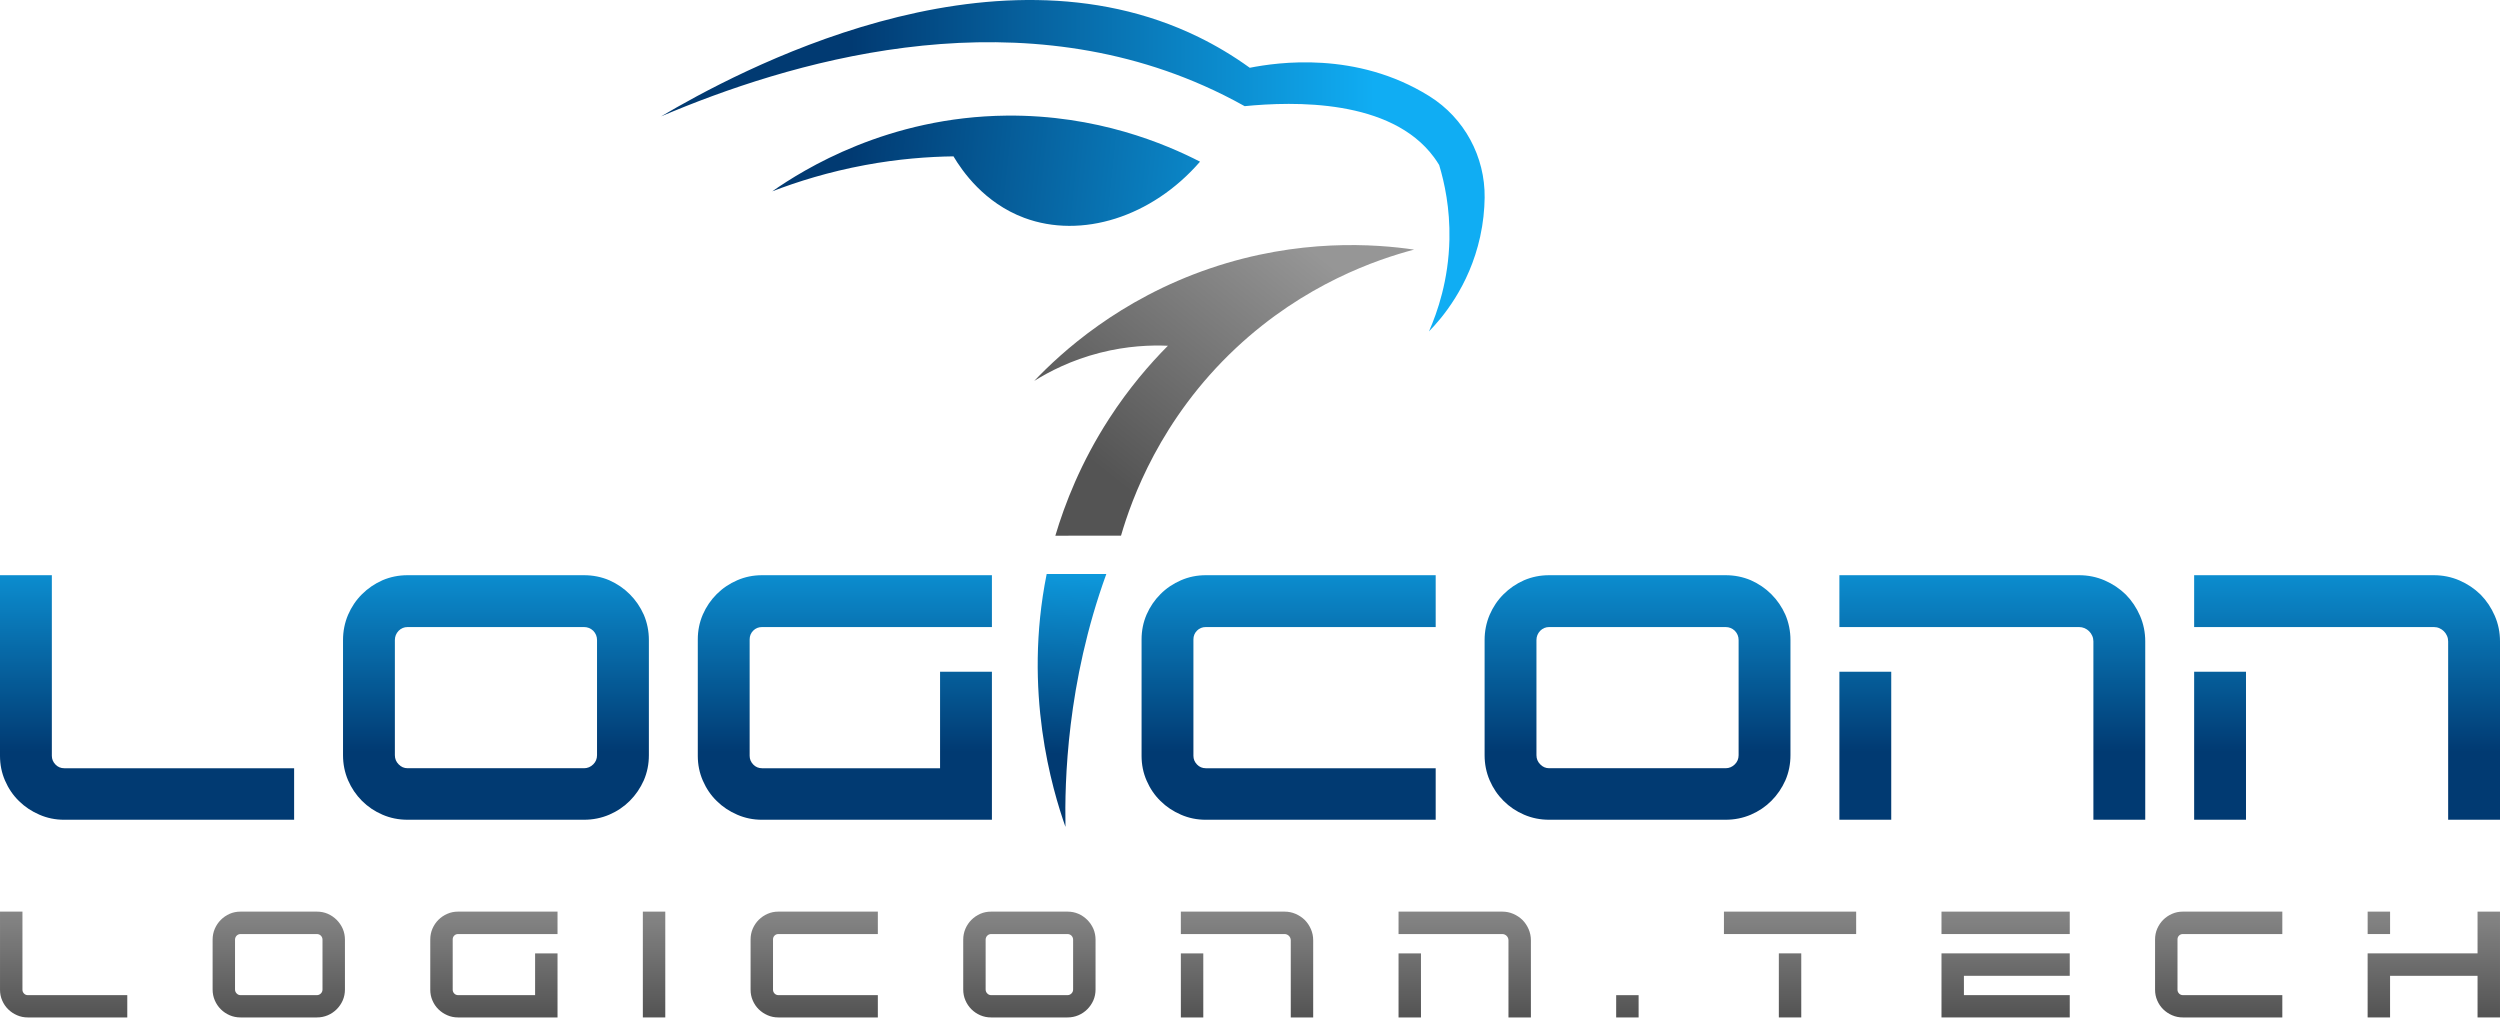 <svg width="196" height="80" viewBox="0 0 196 80" fill="none" xmlns="http://www.w3.org/2000/svg">
<path d="M9.979 79.767H2.179C1.881 79.767 1.601 79.711 1.339 79.596C1.073 79.481 0.842 79.326 0.643 79.131C0.444 78.935 0.286 78.705 0.173 78.439C0.058 78.177 0.001 77.897 0.001 77.599V71.471H1.76V77.599C1.76 77.709 1.8 77.807 1.881 77.892C1.962 77.977 2.061 78.019 2.179 78.019H9.979V79.767Z" fill="url(#paint0_linear_4309_112)"/>
<path d="M27.043 77.577C27.043 77.88 26.986 78.163 26.871 78.43C26.754 78.694 26.594 78.927 26.395 79.126C26.197 79.325 25.964 79.483 25.699 79.596C25.43 79.711 25.144 79.767 24.842 79.767H18.858C18.555 79.767 18.272 79.711 18.007 79.596C17.741 79.481 17.51 79.325 17.311 79.126C17.112 78.927 16.954 78.694 16.841 78.43C16.726 78.163 16.669 77.88 16.669 77.577V73.671C16.669 73.368 16.726 73.084 16.841 72.814C16.956 72.55 17.112 72.317 17.311 72.118C17.51 71.919 17.742 71.76 18.007 71.642C18.272 71.527 18.556 71.471 18.858 71.471H24.842C25.145 71.471 25.43 71.527 25.699 71.642C25.964 71.76 26.197 71.919 26.395 72.118C26.594 72.317 26.754 72.55 26.871 72.814C26.986 73.084 27.043 73.37 27.043 73.671V77.577ZM25.284 73.671C25.284 73.551 25.241 73.445 25.157 73.356C25.069 73.272 24.963 73.229 24.842 73.229H18.858C18.74 73.229 18.639 73.272 18.553 73.356C18.468 73.445 18.426 73.551 18.426 73.671V77.577C18.426 77.698 18.469 77.802 18.553 77.886C18.638 77.975 18.74 78.019 18.858 78.019H24.842C24.963 78.019 25.069 77.975 25.157 77.886C25.241 77.802 25.284 77.698 25.284 77.577V73.671Z" fill="url(#paint1_linear_4309_112)"/>
<path d="M43.71 79.767H35.911C35.612 79.767 35.333 79.711 35.071 79.596C34.804 79.481 34.573 79.326 34.374 79.131C34.175 78.935 34.018 78.705 33.905 78.439C33.79 78.177 33.733 77.897 33.733 77.599V73.65C33.733 73.352 33.79 73.069 33.905 72.804C34.019 72.542 34.175 72.311 34.374 72.112C34.573 71.913 34.806 71.757 35.071 71.642C35.333 71.527 35.612 71.471 35.911 71.471H43.71V73.229H35.911C35.793 73.229 35.694 73.27 35.612 73.35C35.531 73.431 35.492 73.531 35.492 73.648V77.597C35.492 77.707 35.531 77.805 35.612 77.891C35.694 77.975 35.793 78.018 35.911 78.018H41.952V74.744H43.71V79.767Z" fill="url(#paint2_linear_4309_112)"/>
<path d="M52.158 79.767H50.399V71.471H52.158V79.767Z" fill="url(#paint3_linear_4309_112)"/>
<path d="M68.823 79.767H61.024C60.725 79.767 60.445 79.711 60.183 79.596C59.917 79.481 59.686 79.326 59.487 79.131C59.288 78.935 59.13 78.705 59.017 78.439C58.903 78.177 58.846 77.897 58.846 77.599V73.65C58.846 73.352 58.903 73.069 59.017 72.804C59.132 72.542 59.288 72.311 59.487 72.112C59.686 71.913 59.919 71.757 60.183 71.642C60.445 71.527 60.725 71.471 61.024 71.471H68.823V73.229H61.024C60.906 73.229 60.806 73.27 60.725 73.35C60.644 73.431 60.604 73.531 60.604 73.648V77.597C60.604 77.707 60.644 77.805 60.725 77.891C60.806 77.975 60.906 78.018 61.024 78.018H68.823V79.767Z" fill="url(#paint4_linear_4309_112)"/>
<path d="M85.891 77.577C85.891 77.88 85.834 78.163 85.719 78.43C85.602 78.694 85.442 78.927 85.243 79.126C85.044 79.325 84.812 79.483 84.547 79.596C84.278 79.711 83.992 79.767 83.69 79.767H77.706C77.403 79.767 77.12 79.711 76.855 79.596C76.59 79.481 76.358 79.325 76.159 79.126C75.96 78.927 75.802 78.694 75.689 78.43C75.574 78.163 75.517 77.88 75.517 77.577V73.671C75.517 73.368 75.574 73.084 75.689 72.814C75.803 72.55 75.96 72.317 76.159 72.118C76.358 71.919 76.59 71.76 76.855 71.642C77.12 71.527 77.404 71.471 77.706 71.471H83.69C83.993 71.471 84.278 71.527 84.547 71.642C84.813 71.76 85.044 71.919 85.243 72.118C85.442 72.317 85.602 72.55 85.719 72.814C85.834 73.084 85.891 73.37 85.891 73.671V77.577ZM84.132 73.671C84.132 73.551 84.089 73.445 84.005 73.356C83.916 73.272 83.812 73.229 83.69 73.229H77.706C77.588 73.229 77.487 73.272 77.401 73.356C77.316 73.445 77.274 73.551 77.274 73.671V77.577C77.274 77.698 77.317 77.802 77.401 77.886C77.486 77.975 77.588 78.019 77.706 78.019H83.69C83.812 78.019 83.916 77.975 84.005 77.886C84.089 77.802 84.132 77.698 84.132 77.577V73.671Z" fill="url(#paint5_linear_4309_112)"/>
<path d="M102.954 79.767H101.196V73.716C101.196 73.65 101.182 73.587 101.157 73.528C101.131 73.469 101.096 73.418 101.052 73.373C101.008 73.329 100.955 73.293 100.897 73.267C100.838 73.241 100.775 73.229 100.709 73.229H92.578V71.471H100.709C101.015 71.471 101.304 71.53 101.577 71.648C101.849 71.766 102.09 71.927 102.296 72.129C102.5 72.335 102.659 72.576 102.777 72.848C102.895 73.121 102.954 73.41 102.954 73.716V79.767ZM94.338 79.767H92.579V74.744H94.338V79.767Z" fill="url(#paint6_linear_4309_112)"/>
<path d="M120.022 79.767H118.264V73.716C118.264 73.65 118.25 73.587 118.225 73.528C118.199 73.469 118.164 73.418 118.12 73.373C118.075 73.329 118.023 73.293 117.965 73.267C117.905 73.241 117.843 73.229 117.777 73.229H109.646V71.471H117.777C118.083 71.471 118.372 71.53 118.645 71.648C118.917 71.766 119.157 71.927 119.364 72.129C119.568 72.335 119.727 72.576 119.845 72.848C119.962 73.121 120.022 73.41 120.022 73.716V79.767ZM111.404 79.767H109.646V74.744H111.404V79.767Z" fill="url(#paint7_linear_4309_112)"/>
<path d="M128.467 79.768H126.708V78.021H128.467V79.768Z" fill="url(#paint8_linear_4309_112)"/>
<path d="M145.523 73.229H135.157V71.471H145.523V73.229ZM141.219 79.767H139.461V74.744H141.219V79.767Z" fill="url(#paint9_linear_4309_112)"/>
<path d="M162.268 73.229H152.213V71.471H162.268V73.229ZM162.268 79.767H152.213V74.744H162.268V76.503H153.971V78.018H162.268V79.767Z" fill="url(#paint10_linear_4309_112)"/>
<path d="M178.934 79.767H171.135C170.836 79.767 170.556 79.711 170.295 79.596C170.03 79.481 169.797 79.326 169.598 79.131C169.399 78.935 169.242 78.705 169.128 78.439C169.014 78.177 168.957 77.897 168.957 77.599V73.65C168.957 73.352 169.014 73.069 169.128 72.804C169.243 72.542 169.399 72.311 169.598 72.112C169.797 71.913 170.03 71.757 170.295 71.642C170.556 71.527 170.836 71.471 171.135 71.471H178.934V73.229H171.135C171.017 73.229 170.918 73.27 170.836 73.35C170.755 73.431 170.716 73.531 170.716 73.648V77.597C170.716 77.707 170.755 77.805 170.836 77.891C170.918 77.975 171.017 78.018 171.135 78.018H178.934V79.767Z" fill="url(#paint11_linear_4309_112)"/>
<path d="M195.999 79.767H194.24V76.504H187.381V79.767H185.622V74.744H194.24V71.471H195.999V79.767ZM187.382 73.229H185.624V71.471H187.382V73.229Z" fill="url(#paint12_linear_4309_112)"/>
<path d="M23.058 64.269H5.035C4.345 64.269 3.698 64.138 3.093 63.873C2.479 63.608 1.942 63.252 1.483 62.798C1.022 62.347 0.661 61.814 0.396 61.201C0.132 60.596 0 59.947 0 59.258V45.096H4.065V59.258C4.065 59.514 4.158 59.741 4.346 59.937C4.533 60.132 4.764 60.23 5.037 60.23H23.059V64.269H23.058Z" fill="url(#paint13_linear_4309_112)"/>
<path d="M50.872 59.206C50.872 59.906 50.74 60.561 50.476 61.175C50.203 61.788 49.836 62.326 49.377 62.785C48.918 63.244 48.38 63.607 47.767 63.871C47.144 64.136 46.484 64.268 45.785 64.268H31.954C31.255 64.268 30.6 64.136 29.986 63.871C29.372 63.607 28.835 63.245 28.376 62.785C27.917 62.324 27.554 61.788 27.289 61.175C27.025 60.561 26.893 59.904 26.893 59.206V50.183C26.893 49.485 27.025 48.824 27.289 48.201C27.554 47.587 27.915 47.05 28.376 46.591C28.837 46.13 29.372 45.764 29.986 45.492C30.6 45.229 31.256 45.096 31.954 45.096H45.785C46.484 45.096 47.144 45.227 47.767 45.492C48.38 45.764 48.918 46.132 49.377 46.591C49.837 47.052 50.203 47.587 50.476 48.201C50.74 48.822 50.872 49.483 50.872 50.183V59.206ZM46.807 50.183C46.807 49.901 46.709 49.66 46.513 49.454C46.308 49.258 46.066 49.161 45.785 49.161H31.954C31.682 49.161 31.448 49.258 31.252 49.454C31.056 49.66 30.958 49.901 30.958 50.183V59.206C30.958 59.488 31.056 59.727 31.252 59.923C31.448 60.128 31.682 60.229 31.954 60.229H45.785C46.066 60.229 46.308 60.126 46.513 59.923C46.709 59.727 46.807 59.488 46.807 59.206V50.183Z" fill="url(#paint14_linear_4309_112)"/>
<path d="M77.766 64.269H59.744C59.053 64.269 58.406 64.138 57.8 63.873C57.186 63.608 56.649 63.252 56.19 62.798C55.729 62.347 55.368 61.814 55.103 61.201C54.839 60.596 54.707 59.947 54.707 59.258V50.132C54.707 49.442 54.839 48.79 55.103 48.176C55.368 47.572 55.729 47.039 56.19 46.579C56.651 46.118 57.186 45.757 57.8 45.492C58.404 45.229 59.053 45.096 59.744 45.096H77.766V49.161H59.744C59.471 49.161 59.24 49.254 59.053 49.442C58.865 49.63 58.772 49.86 58.772 50.132V59.258C58.772 59.514 58.865 59.741 59.053 59.937C59.24 60.132 59.471 60.23 59.744 60.23H73.701V52.664H77.766V64.269Z" fill="url(#paint15_linear_4309_112)"/>
<path d="M112.558 64.269H94.535C93.845 64.269 93.198 64.138 92.592 63.873C91.978 63.608 91.441 63.252 90.982 62.798C90.521 62.347 90.16 61.814 89.895 61.201C89.63 60.596 89.499 59.947 89.499 59.258V50.132C89.499 49.442 89.63 48.79 89.895 48.176C90.16 47.572 90.521 47.039 90.982 46.579C91.442 46.118 91.978 45.757 92.592 45.492C93.196 45.229 93.845 45.096 94.535 45.096H112.558V49.161H94.535C94.263 49.161 94.032 49.254 93.845 49.442C93.657 49.63 93.564 49.86 93.564 50.132V59.258C93.564 59.514 93.657 59.741 93.845 59.937C94.032 60.132 94.263 60.23 94.535 60.23H112.558V64.269Z" fill="url(#paint16_linear_4309_112)"/>
<path d="M140.372 59.206C140.372 59.906 140.24 60.561 139.976 61.175C139.703 61.788 139.336 62.326 138.877 62.785C138.416 63.245 137.881 63.607 137.267 63.871C136.644 64.136 135.984 64.268 135.285 64.268H121.454C120.755 64.268 120.1 64.136 119.486 63.871C118.872 63.607 118.335 63.245 117.876 62.785C117.415 62.324 117.054 61.788 116.789 61.175C116.525 60.561 116.393 59.904 116.393 59.206V50.183C116.393 49.485 116.525 48.824 116.789 48.201C117.054 47.587 117.415 47.05 117.876 46.591C118.337 46.13 118.872 45.764 119.486 45.492C120.1 45.229 120.756 45.096 121.454 45.096H135.285C135.983 45.096 136.644 45.227 137.267 45.492C137.881 45.764 138.418 46.132 138.877 46.591C139.338 47.052 139.703 47.587 139.976 48.201C140.239 48.822 140.372 49.483 140.372 50.183V59.206ZM136.307 50.183C136.307 49.901 136.209 49.66 136.013 49.454C135.808 49.258 135.566 49.161 135.285 49.161H121.454C121.182 49.161 120.948 49.258 120.752 49.454C120.556 49.66 120.458 49.901 120.458 50.183V59.206C120.458 59.488 120.556 59.727 120.752 59.923C120.948 60.128 121.182 60.229 121.454 60.229H135.285C135.566 60.229 135.808 60.126 136.013 59.923C136.209 59.727 136.307 59.488 136.307 59.206V50.183Z" fill="url(#paint17_linear_4309_112)"/>
<path d="M168.187 64.269H164.122V50.285C164.122 50.132 164.093 49.987 164.033 49.851C163.973 49.715 163.892 49.595 163.79 49.493C163.687 49.39 163.568 49.309 163.432 49.249C163.295 49.19 163.15 49.161 162.997 49.161H144.208V45.096H162.997C163.704 45.096 164.373 45.232 165.003 45.504C165.634 45.777 166.188 46.149 166.666 46.617C167.134 47.094 167.504 47.648 167.778 48.279C168.051 48.91 168.187 49.578 168.187 50.285V64.269ZM148.273 64.269H144.208V52.664H148.273V64.269Z" fill="url(#paint18_linear_4309_112)"/>
<path d="M196 64.269H191.935V50.285C191.935 50.132 191.906 49.987 191.846 49.851C191.787 49.715 191.705 49.595 191.603 49.493C191.5 49.39 191.381 49.309 191.245 49.249C191.109 49.19 190.963 49.161 190.81 49.161H172.021V45.096H190.81C191.517 45.096 192.186 45.232 192.817 45.504C193.447 45.777 194.001 46.149 194.479 46.617C194.947 47.094 195.317 47.648 195.591 48.279C195.864 48.91 196 49.578 196 50.285V64.269ZM176.086 64.269H172.021V52.664H176.086V64.269Z" fill="url(#paint19_linear_4309_112)"/>
<path d="M86.735 45.004C83.63 53.553 83.466 61.3 83.532 64.828C82.499 61.889 80.2 54.236 82.059 45.004H86.735Z" fill="url(#paint20_linear_4309_112)"/>
<path d="M94.082 12.675C91.385 11.29 86.006 8.995 78.923 9.064C69.625 9.155 63.025 13.267 60.542 15.002C62.517 14.24 64.965 13.473 67.82 12.942C70.424 12.458 72.772 12.285 74.752 12.258C75.443 13.418 77.165 15.909 80.3 17.079C84.787 18.751 90.308 17.026 94.082 12.675Z" fill="url(#paint21_linear_4309_112)"/>
<path d="M112.076 7.549C112.06 7.54 112.045 7.53 112.031 7.521C106.332 3.981 100.152 4.887 97.983 5.314C96.647 4.35 95.302 3.557 93.969 2.905C77.556 -5.122 57.705 5.663 51.825 9.127C61.733 4.912 78.681 -0.226 94.37 6.718C95.437 7.189 96.508 7.723 97.581 8.323C101.399 7.948 109.046 7.736 112.431 12.338C112.572 12.529 112.706 12.729 112.832 12.939C113.25 14.323 113.684 16.328 113.635 18.759C113.57 21.969 112.691 24.483 112.03 25.985C112.994 24.999 115.18 22.498 116.044 18.559C116.283 17.474 116.382 16.447 116.396 15.506C116.441 12.287 114.805 9.255 112.076 7.549Z" fill="url(#paint22_linear_4309_112)"/>
<path d="M87.887 41.998C88.714 39.15 90.96 32.852 96.895 27.29C102.278 22.247 108.013 20.322 110.867 19.569C107.854 19.13 101.847 18.665 94.872 21.04C87.73 23.472 83.19 27.651 81.084 29.864C82.234 29.145 83.969 28.238 86.231 27.659C88.379 27.11 90.246 27.048 91.563 27.108C90.128 28.553 88.504 30.435 86.967 32.807C84.737 36.249 83.477 39.515 82.739 41.999C84.456 41.998 86.172 41.998 87.887 41.998Z" fill="url(#paint23_linear_4309_112)"/>
<defs>
<linearGradient id="paint0_linear_4309_112" x1="4.989" y1="68.808" x2="4.989" y2="79.613" gradientUnits="userSpaceOnUse">
<stop stop-color="#969696"/>
<stop offset="1" stop-color="#545454"/>
</linearGradient>
<linearGradient id="paint1_linear_4309_112" x1="21.855" y1="68.808" x2="21.855" y2="79.613" gradientUnits="userSpaceOnUse">
<stop stop-color="#969696"/>
<stop offset="1" stop-color="#545454"/>
</linearGradient>
<linearGradient id="paint2_linear_4309_112" x1="38.721" y1="68.808" x2="38.721" y2="79.613" gradientUnits="userSpaceOnUse">
<stop stop-color="#969696"/>
<stop offset="1" stop-color="#545454"/>
</linearGradient>
<linearGradient id="paint3_linear_4309_112" x1="51.279" y1="68.808" x2="51.279" y2="79.613" gradientUnits="userSpaceOnUse">
<stop stop-color="#969696"/>
<stop offset="1" stop-color="#545454"/>
</linearGradient>
<linearGradient id="paint4_linear_4309_112" x1="63.834" y1="68.808" x2="63.834" y2="79.613" gradientUnits="userSpaceOnUse">
<stop stop-color="#969696"/>
<stop offset="1" stop-color="#545454"/>
</linearGradient>
<linearGradient id="paint5_linear_4309_112" x1="80.702" y1="68.808" x2="80.702" y2="79.613" gradientUnits="userSpaceOnUse">
<stop stop-color="#969696"/>
<stop offset="1" stop-color="#545454"/>
</linearGradient>
<linearGradient id="paint6_linear_4309_112" x1="97.766" y1="68.808" x2="97.766" y2="79.613" gradientUnits="userSpaceOnUse">
<stop stop-color="#969696"/>
<stop offset="1" stop-color="#545454"/>
</linearGradient>
<linearGradient id="paint7_linear_4309_112" x1="114.833" y1="68.808" x2="114.833" y2="79.613" gradientUnits="userSpaceOnUse">
<stop stop-color="#969696"/>
<stop offset="1" stop-color="#545454"/>
</linearGradient>
<linearGradient id="paint8_linear_4309_112" x1="127.588" y1="68.809" x2="127.588" y2="79.614" gradientUnits="userSpaceOnUse">
<stop stop-color="#969696"/>
<stop offset="1" stop-color="#545454"/>
</linearGradient>
<linearGradient id="paint9_linear_4309_112" x1="140.34" y1="68.808" x2="140.34" y2="79.613" gradientUnits="userSpaceOnUse">
<stop stop-color="#969696"/>
<stop offset="1" stop-color="#545454"/>
</linearGradient>
<linearGradient id="paint10_linear_4309_112" x1="157.24" y1="68.808" x2="157.24" y2="79.613" gradientUnits="userSpaceOnUse">
<stop stop-color="#969696"/>
<stop offset="1" stop-color="#545454"/>
</linearGradient>
<linearGradient id="paint11_linear_4309_112" x1="173.945" y1="68.808" x2="173.945" y2="79.613" gradientUnits="userSpaceOnUse">
<stop stop-color="#969696"/>
<stop offset="1" stop-color="#545454"/>
</linearGradient>
<linearGradient id="paint12_linear_4309_112" x1="190.811" y1="68.808" x2="190.811" y2="79.613" gradientUnits="userSpaceOnUse">
<stop stop-color="#969696"/>
<stop offset="1" stop-color="#545454"/>
</linearGradient>
<linearGradient id="paint13_linear_4309_112" x1="11.529" y1="39.681" x2="11.529" y2="58.938" gradientUnits="userSpaceOnUse">
<stop stop-color="#10ADF3"/>
<stop offset="1" stop-color="#013A72"/>
</linearGradient>
<linearGradient id="paint14_linear_4309_112" x1="38.882" y1="39.681" x2="38.882" y2="58.938" gradientUnits="userSpaceOnUse">
<stop stop-color="#10ADF3"/>
<stop offset="1" stop-color="#013A72"/>
</linearGradient>
<linearGradient id="paint15_linear_4309_112" x1="66.237" y1="39.681" x2="66.237" y2="58.938" gradientUnits="userSpaceOnUse">
<stop stop-color="#10ADF3"/>
<stop offset="1" stop-color="#013A72"/>
</linearGradient>
<linearGradient id="paint16_linear_4309_112" x1="101.028" y1="39.681" x2="101.028" y2="58.938" gradientUnits="userSpaceOnUse">
<stop stop-color="#10ADF3"/>
<stop offset="1" stop-color="#013A72"/>
</linearGradient>
<linearGradient id="paint17_linear_4309_112" x1="128.383" y1="39.681" x2="128.383" y2="58.938" gradientUnits="userSpaceOnUse">
<stop stop-color="#10ADF3"/>
<stop offset="1" stop-color="#013A72"/>
</linearGradient>
<linearGradient id="paint18_linear_4309_112" x1="156.197" y1="39.681" x2="156.197" y2="58.938" gradientUnits="userSpaceOnUse">
<stop stop-color="#10ADF3"/>
<stop offset="1" stop-color="#013A72"/>
</linearGradient>
<linearGradient id="paint19_linear_4309_112" x1="184.011" y1="39.681" x2="184.011" y2="58.938" gradientUnits="userSpaceOnUse">
<stop stop-color="#10ADF3"/>
<stop offset="1" stop-color="#013A72"/>
</linearGradient>
<linearGradient id="paint20_linear_4309_112" x1="84.284" y1="41.89" x2="83.635" y2="59.15" gradientUnits="userSpaceOnUse">
<stop stop-color="#10ADF3"/>
<stop offset="1" stop-color="#013A72"/>
</linearGradient>
<linearGradient id="paint21_linear_4309_112" x1="107.56" y1="16.06" x2="66.736" y2="11.769" gradientUnits="userSpaceOnUse">
<stop stop-color="#10ADF3"/>
<stop offset="1" stop-color="#013A72"/>
</linearGradient>
<linearGradient id="paint22_linear_4309_112" x1="107.728" y1="12.991" x2="66.679" y2="12.991" gradientUnits="userSpaceOnUse">
<stop stop-color="#10ADF3"/>
<stop offset="1" stop-color="#013A72"/>
</linearGradient>
<linearGradient id="paint23_linear_4309_112" x1="101.144" y1="18.221" x2="86.35" y2="36.821" gradientUnits="userSpaceOnUse">
<stop stop-color="#969696"/>
<stop offset="1" stop-color="#545454"/>
</linearGradient>
</defs>
</svg>
